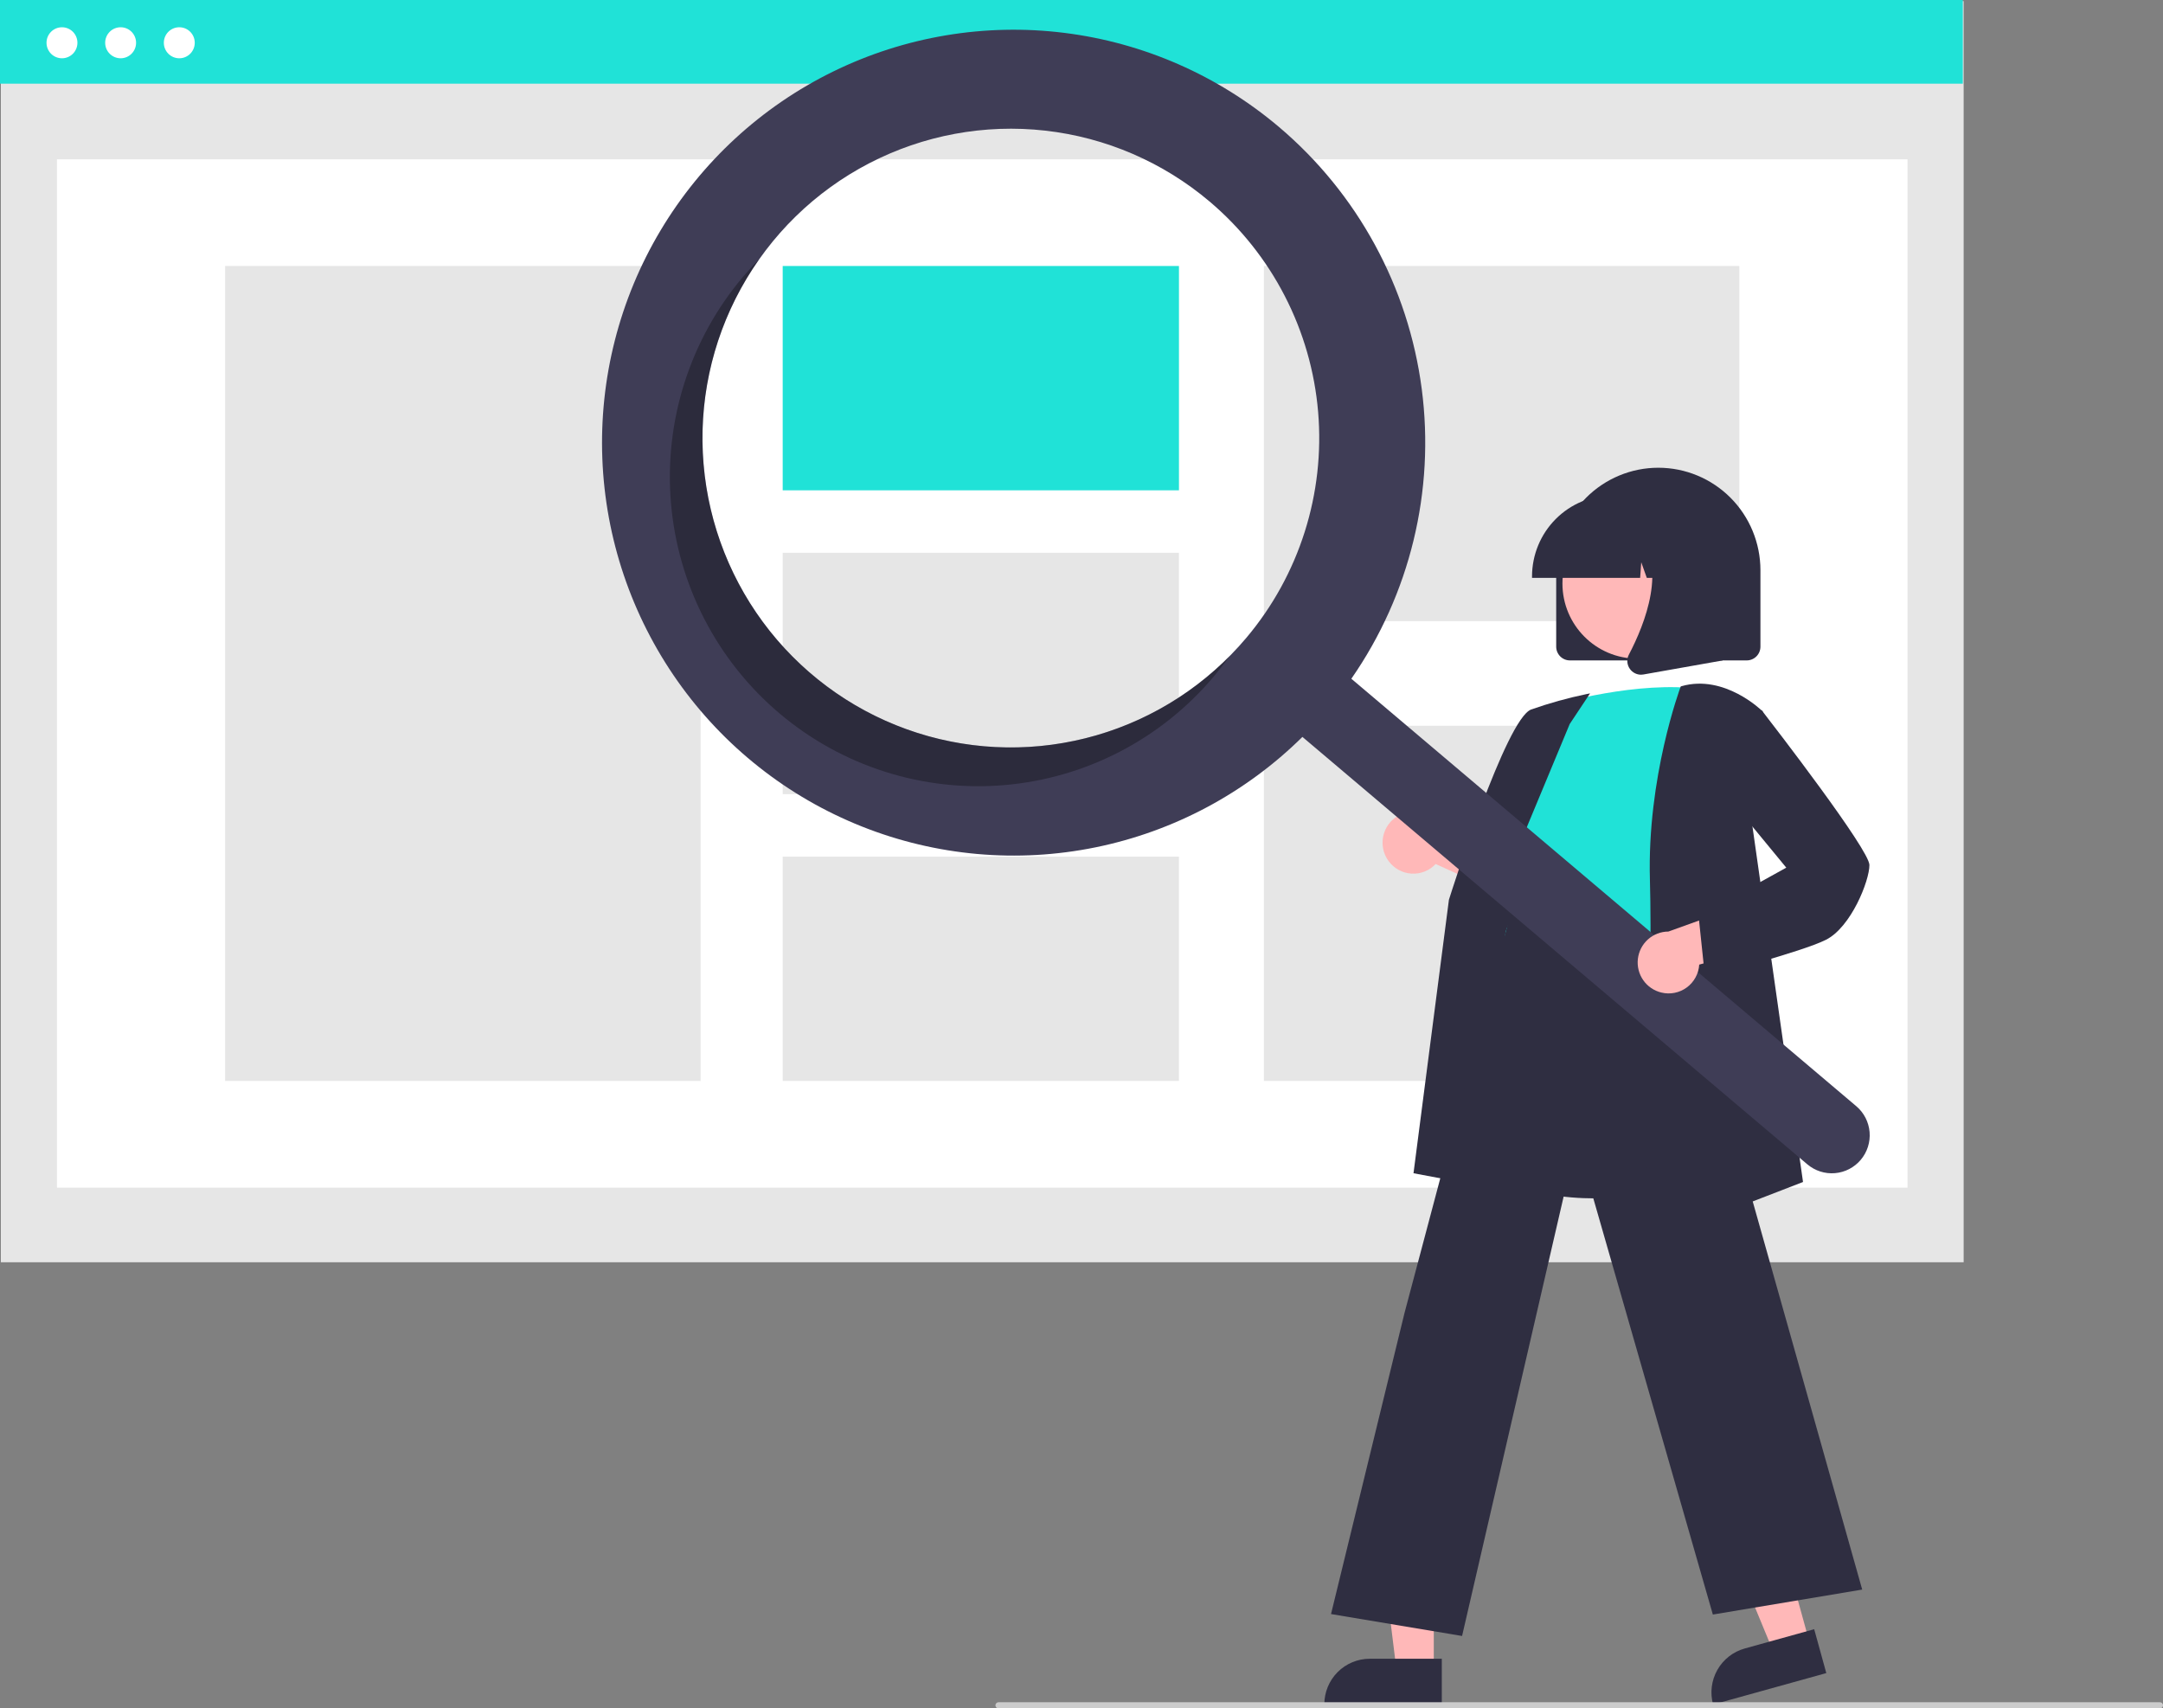 <svg width="176" height="139" viewBox="0 0 176 139" fill="none" xmlns="http://www.w3.org/2000/svg">
<rect x="0" y="0" width="176" height="139" fill="#808080" stroke="none"/>
<path d="M159.779 0.091H0.069V102.702H159.779V0.091Z" fill="#E6E6E6"/>
<path d="M155.212 12.961H4.635V96.631H155.212V12.961Z" fill="white"/>
<path d="M159.71 0H0V6.807H159.71V0Z" fill="#20E2D7"/>
<path d="M5.042 4.742C5.737 4.742 6.3 4.177 6.3 3.48C6.3 2.783 5.737 2.218 5.042 2.218C4.348 2.218 3.785 2.783 3.785 3.48C3.785 4.177 4.348 4.742 5.042 4.742Z" fill="white"/>
<path d="M9.816 4.742C10.51 4.742 11.073 4.177 11.073 3.48C11.073 2.783 10.51 2.218 9.816 2.218C9.121 2.218 8.558 2.783 8.558 3.48C8.558 4.177 9.121 4.742 9.816 4.742Z" fill="white"/>
<path d="M14.589 4.742C15.283 4.742 15.847 4.177 15.847 3.48C15.847 2.783 15.283 2.218 14.589 2.218C13.894 2.218 13.331 2.783 13.331 3.48C13.331 4.177 13.894 4.742 14.589 4.742Z" fill="white"/>
<path d="M57.008 21.642H18.317V87.95H57.008V21.642Z" fill="#E6E6E6"/>
<path d="M95.93 21.642H63.687V39.894H95.93V21.642Z" fill="#20E2D7"/>
<path d="M95.93 44.977H63.687V64.615H95.93V44.977Z" fill="#E6E6E6"/>
<path d="M95.93 69.698H63.687V87.95H95.93V69.698Z" fill="#E6E6E6"/>
<path d="M141.53 21.642H102.839V50.539H141.53V21.642Z" fill="#E6E6E6"/>
<path d="M141.53 59.053H102.839V87.95H141.53V59.053Z" fill="#E6E6E6"/>
<path d="M126.625 52.615V46.394C126.625 44.183 127.5 42.062 129.058 40.499C130.617 38.936 132.73 38.057 134.934 38.057C137.138 38.057 139.252 38.936 140.81 40.499C142.368 42.062 143.244 44.183 143.244 46.394V52.615C143.244 52.911 143.126 53.196 142.917 53.406C142.707 53.616 142.424 53.734 142.128 53.734H127.741C127.445 53.734 127.161 53.616 126.952 53.406C126.743 53.196 126.625 52.911 126.625 52.615Z" fill="#2F2E41"/>
<path d="M147.221 133.573L144.291 134.387L139.767 123.434L144.093 122.233L147.221 133.573Z" fill="#FFB8B8"/>
<path d="M141.965 134.128L147.618 132.559L148.603 136.129L139.391 138.687C139.262 138.218 139.226 137.728 139.285 137.245C139.345 136.762 139.498 136.296 139.737 135.873C139.976 135.449 140.296 135.077 140.678 134.778C141.061 134.479 141.498 134.258 141.965 134.128Z" fill="#2F2E41"/>
<path d="M116.665 135.835H113.624L112.177 124.068H116.666L116.665 135.835Z" fill="#FFB8B8"/>
<path d="M111.452 134.963H117.317V138.668H107.759C107.759 138.181 107.855 137.7 108.04 137.25C108.226 136.801 108.498 136.392 108.841 136.048C109.184 135.704 109.591 135.431 110.039 135.245C110.487 135.059 110.967 134.963 111.452 134.963Z" fill="#2F2E41"/>
<path d="M112.998 70.073C113.215 70.367 113.494 70.609 113.814 70.783C114.135 70.958 114.49 71.059 114.854 71.081C115.218 71.103 115.582 71.044 115.921 70.909C116.26 70.775 116.566 70.567 116.816 70.301L124.9 73.948L124.165 69.387L116.601 66.622C116.127 66.23 115.527 66.026 114.914 66.048C114.3 66.07 113.716 66.317 113.272 66.742C112.828 67.168 112.555 67.741 112.504 68.355C112.454 68.969 112.629 69.58 112.998 70.073H112.998Z" fill="#FFB8B8"/>
<path d="M129.795 97.504C127.255 97.504 124.625 97.125 122.415 95.996C121.242 95.408 120.202 94.584 119.361 93.575C118.52 92.566 117.896 91.394 117.527 90.132C116.375 86.474 117.827 82.881 119.231 79.406C120.101 77.252 120.923 75.218 121.136 73.214L121.211 72.502C121.543 69.305 121.83 66.544 123.418 65.508C124.241 64.971 125.347 64.941 126.801 65.414L140.455 69.864L139.953 95.865L139.87 95.893C139.799 95.917 134.985 97.504 129.795 97.504Z" fill="#2F2E41"/>
<path d="M126.562 57.32C126.562 57.32 133.26 55.329 138.469 56.075C138.469 56.075 135.492 72.499 136.485 77.973C137.477 83.448 119.245 80.088 122.966 74.863L124.206 68.642C124.206 68.642 121.726 66.153 123.958 63.167L126.562 57.32Z" fill="#20E2D7"/>
<path d="M123.268 97.011L115.014 95.459L117.896 73.211C118.09 72.59 122.554 58.494 124.581 57.731C126.053 57.211 127.559 56.791 129.087 56.475L129.381 56.416L127.726 58.907L121.137 74.746L123.268 97.011Z" fill="#2F2E41"/>
<path d="M118.967 133.109L108.303 131.326L114.288 106.809L123.193 73.281L123.281 73.876C123.288 73.921 124.12 78.301 136.465 76.357L136.574 76.34L136.604 76.446L151.525 129.334L139.372 131.366L128.289 92.779L118.967 133.109Z" fill="#2F2E41"/>
<path d="M133.749 101.175L133.756 100.986C133.763 100.777 134.497 79.991 134.252 71.632C134.006 63.243 136.713 55.979 136.741 55.907L136.763 55.849L136.823 55.831C140.325 54.828 143.363 57.823 143.394 57.854L143.436 57.897L142.439 66.152L146.709 96.172L133.749 101.175Z" fill="#2F2E41"/>
<path d="M133.227 53.59C136.591 53.59 139.319 50.853 139.319 47.478C139.319 44.102 136.591 41.366 133.227 41.366C129.862 41.366 127.134 44.102 127.134 47.478C127.134 50.853 129.862 53.59 133.227 53.59Z" fill="#FFB8B8"/>
<path d="M124.659 46.891C124.661 45.143 125.354 43.467 126.586 42.231C127.818 40.994 129.489 40.299 131.232 40.297H132.472C134.215 40.299 135.886 40.994 137.118 42.231C138.35 43.467 139.044 45.143 139.046 46.891V47.016H136.424L135.531 44.504L135.352 47.016H133.997L133.546 45.749L133.456 47.016H124.659V46.891Z" fill="#2F2E41"/>
<path d="M132.627 54.434C132.504 54.267 132.431 54.068 132.415 53.861C132.4 53.654 132.443 53.446 132.54 53.263C133.854 50.755 135.694 46.121 133.252 43.263L133.076 43.058H140.167V53.738L133.725 54.878C133.66 54.89 133.594 54.895 133.528 54.896C133.352 54.896 133.179 54.854 133.022 54.773C132.866 54.693 132.73 54.577 132.627 54.434Z" fill="#2F2E41"/>
<path d="M104.077 10.338C99.115 6.138 93.043 3.475 86.6 2.674C80.157 1.872 73.62 2.966 67.786 5.824C61.951 8.681 57.071 13.178 53.737 18.767C50.404 24.356 48.762 30.797 49.011 37.305C49.26 43.813 51.39 50.109 55.14 55.425C58.891 60.742 64.101 64.85 70.137 67.25C76.172 69.65 82.773 70.239 89.136 68.944C95.499 67.649 101.35 64.527 105.976 59.958L147.058 94.732C147.683 95.262 148.492 95.522 149.308 95.453C150.123 95.385 150.879 94.994 151.407 94.367C151.936 93.74 152.194 92.928 152.126 92.109C152.057 91.291 151.668 90.534 151.043 90.004L151.038 90L109.957 55.225C114.729 48.354 116.771 39.942 115.684 31.639C114.596 23.336 110.457 15.739 104.077 10.338ZM101.429 51.876C98.228 55.681 93.975 58.449 89.207 59.829C84.438 61.209 79.369 61.139 74.64 59.629C69.911 58.119 65.735 55.236 62.639 51.345C59.544 47.454 57.668 42.729 57.249 37.768C56.83 32.807 57.887 27.833 60.286 23.475C62.685 19.117 66.318 15.57 70.726 13.284C75.135 10.997 80.12 10.073 85.052 10.629C89.983 11.184 94.64 13.194 98.433 16.405H98.433C100.952 18.537 103.027 21.145 104.54 24.082C106.054 27.018 106.976 30.224 107.254 33.518C107.532 36.812 107.161 40.129 106.161 43.279C105.162 46.428 103.554 49.35 101.429 51.876Z" fill="#3F3D56"/>
<path opacity="0.3" d="M66.07 54.882C61.256 50.806 58.146 45.065 57.357 38.796C56.568 32.527 58.158 26.189 61.812 21.042C61.332 21.527 60.868 22.035 60.42 22.565C58.295 25.091 56.687 28.013 55.688 31.163C54.688 34.313 54.317 37.629 54.595 40.923C54.873 44.217 55.795 47.424 57.309 50.36C58.822 53.296 60.897 55.905 63.416 58.037C65.934 60.168 68.847 61.782 71.987 62.784C75.126 63.787 78.432 64.159 81.716 63.88C84.999 63.601 88.196 62.676 91.123 61.158C94.05 59.64 96.65 57.558 98.775 55.032C99.222 54.5 99.642 53.956 100.037 53.399C95.594 57.878 89.635 60.516 83.342 60.791C77.049 61.066 70.884 58.956 66.07 54.882Z" fill="black"/>
<path d="M135.183 80.757C135.537 80.844 135.906 80.852 136.263 80.78C136.621 80.709 136.959 80.559 137.252 80.343C137.546 80.126 137.789 79.847 137.964 79.526C138.139 79.205 138.241 78.85 138.264 78.485L146.806 76.106L143.334 73.07L135.755 75.794C135.141 75.796 134.549 76.023 134.091 76.434C133.634 76.844 133.342 77.409 133.271 78.02C133.201 78.632 133.356 79.249 133.709 79.753C134.061 80.258 134.585 80.615 135.183 80.757Z" fill="#FFB8B8"/>
<path d="M138.733 79.499L138.213 74.545L145.347 70.596L140.696 64.948L141.455 58.602L143.345 57.79L143.404 57.865C144.295 59.015 152.112 69.133 152.112 70.384C152.112 71.668 150.616 75.441 148.57 76.467C146.597 77.457 139.186 79.381 138.872 79.463L138.733 79.499Z" fill="#2F2E41"/>
<path d="M175.752 139H81.245C81.179 139 81.116 138.974 81.069 138.927C81.023 138.88 80.997 138.817 80.997 138.751C80.997 138.685 81.023 138.622 81.069 138.575C81.116 138.529 81.179 138.502 81.245 138.502H175.752C175.818 138.502 175.881 138.529 175.927 138.575C175.974 138.622 176 138.685 176 138.751C176 138.817 175.974 138.88 175.927 138.927C175.881 138.974 175.818 139 175.752 139Z" fill="#CCCCCC"/>
</svg>
